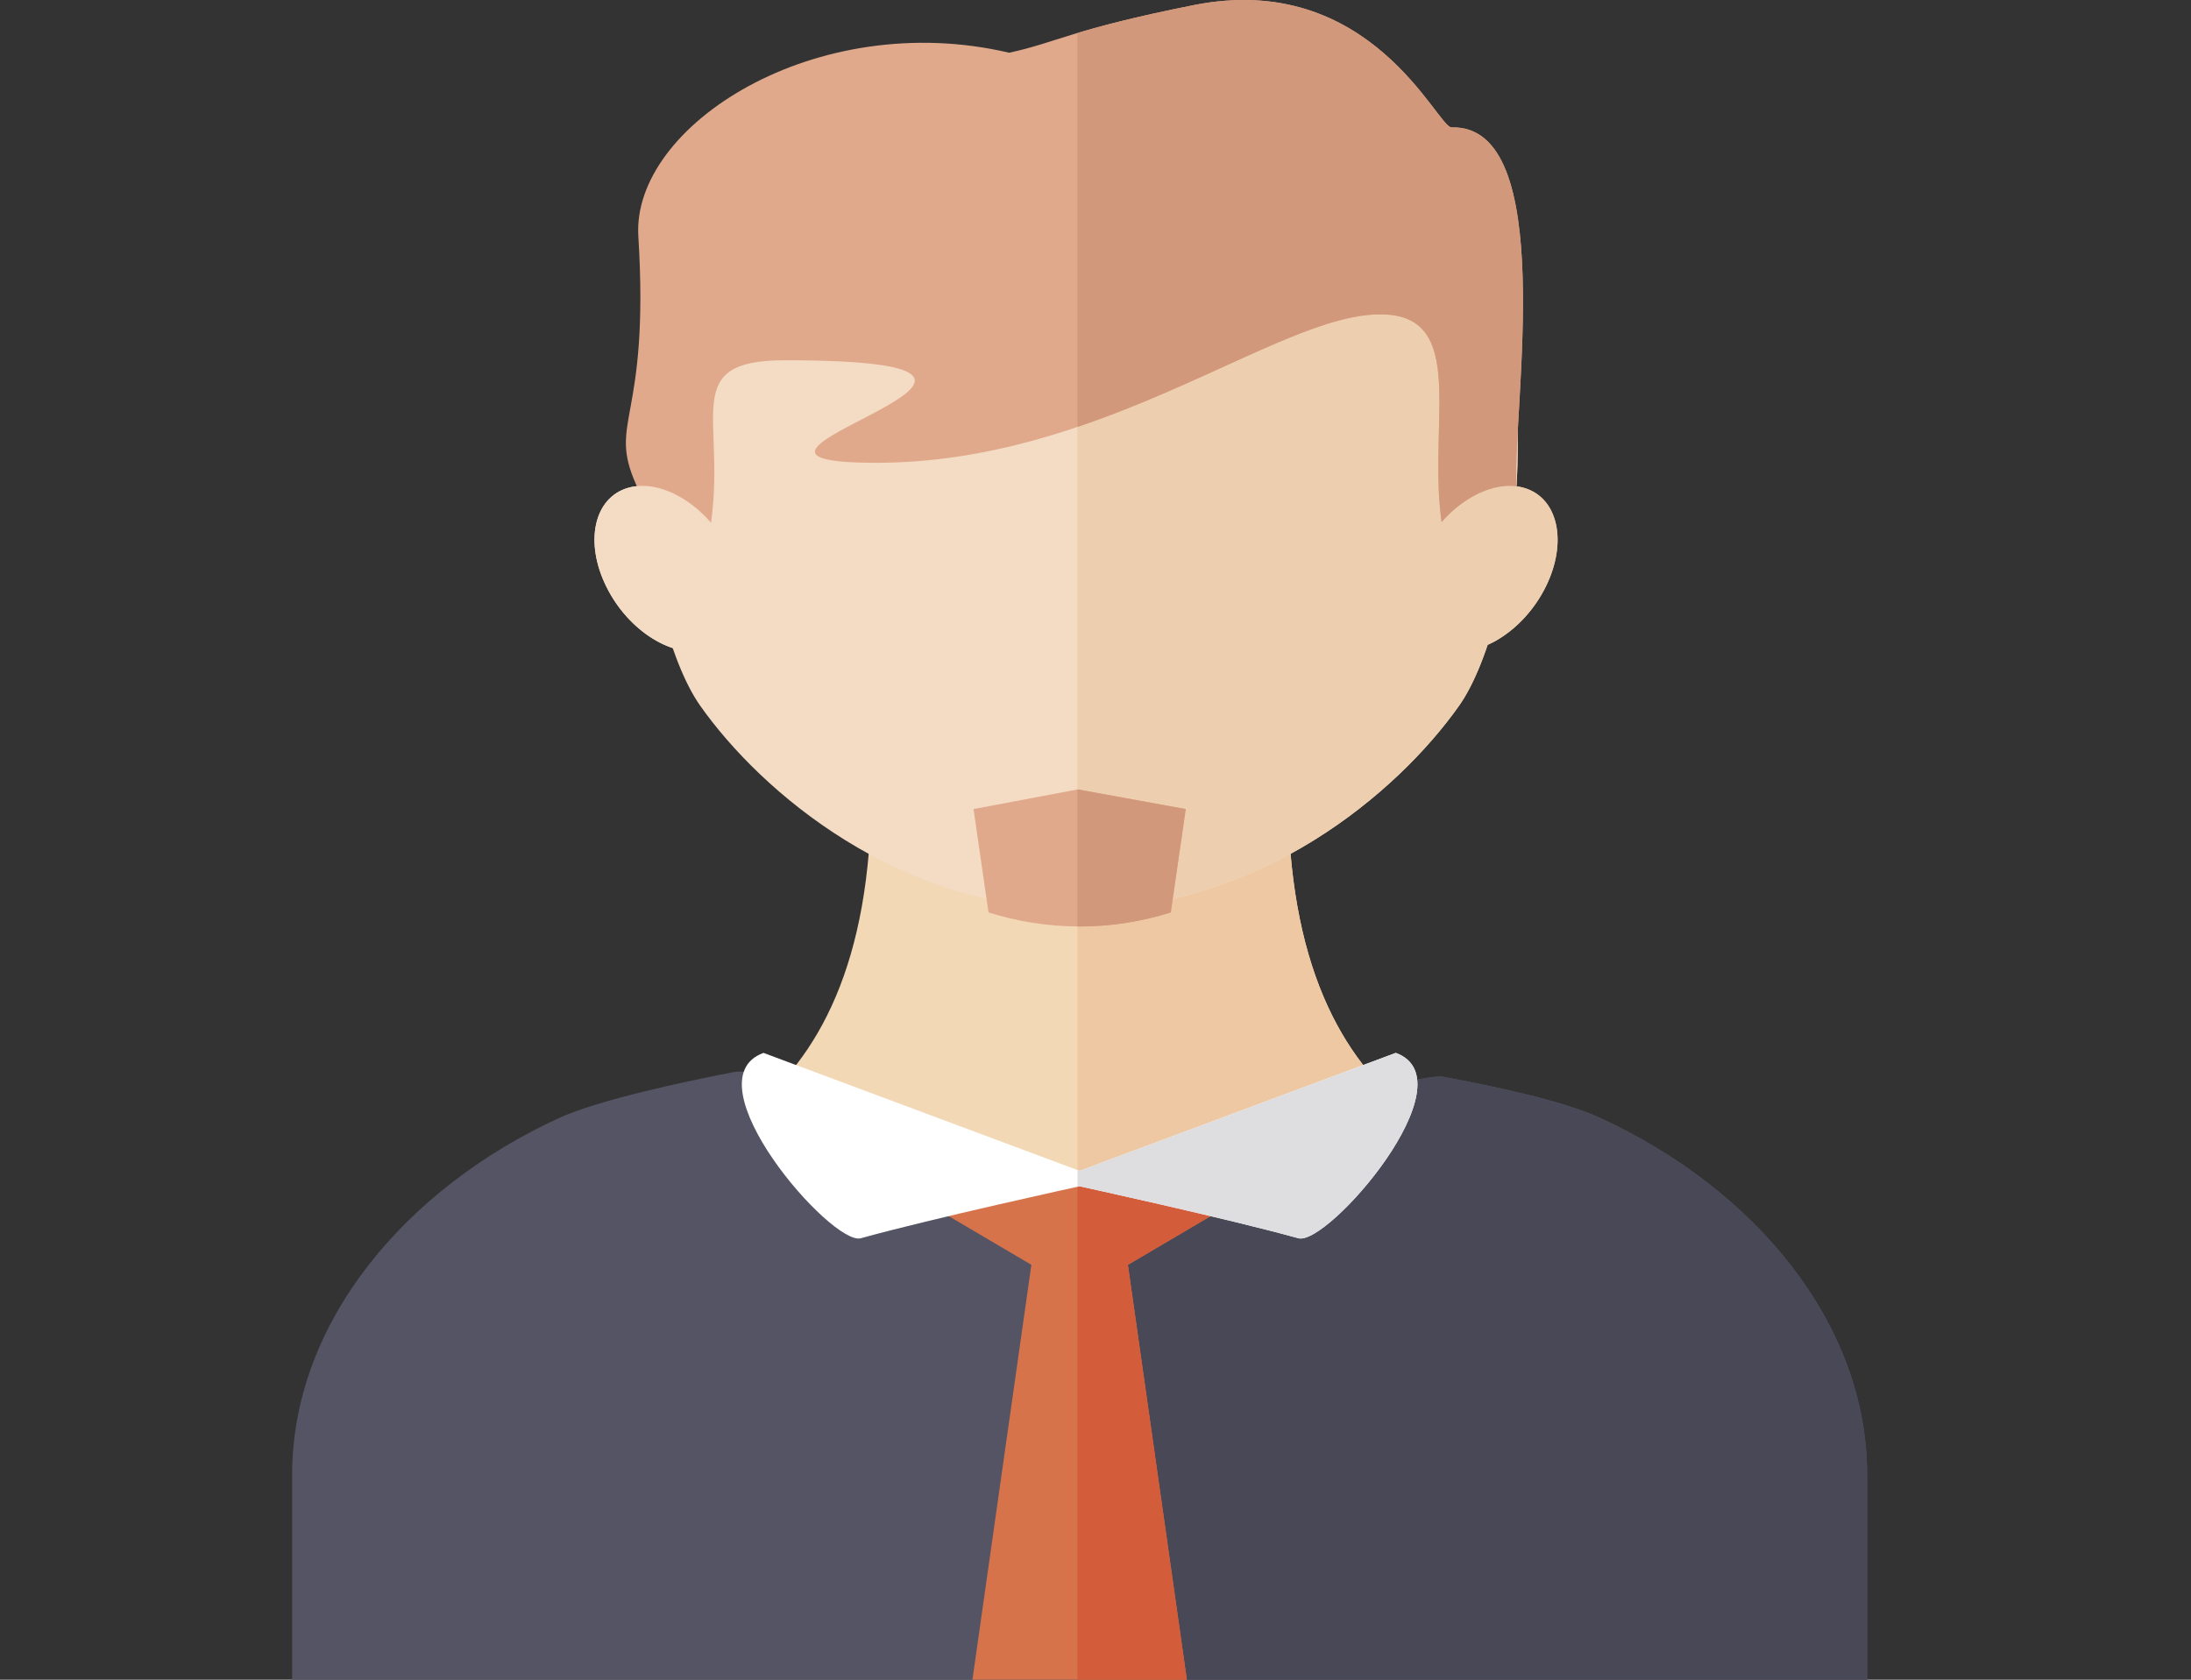 <svg width="60" height="46" viewBox="0 0 60 46" fill="none" xmlns="http://www.w3.org/2000/svg">
<rect x="0" y="0" width="60" height="46" fill="#333333" stroke="none"/>
<g clip-path="url(#clip0_26_243)">
<path d="M44.518 32.833C41.163 31.912 35.269 31.216 35.269 21.619H30.015H29.116H23.862C23.862 31.216 17.968 31.912 14.613 32.833C14.613 39.36 26.985 39.561 29.116 40.169V40.381C29.116 40.381 29.282 40.355 29.566 40.287C29.849 40.355 30.015 40.381 30.015 40.381V40.169C32.146 39.561 44.518 39.36 44.518 32.833Z" fill="#F3D8B6"/>
<path d="M35.269 21.619H30.015H29.506V40.301C29.526 40.297 29.545 40.292 29.566 40.287C29.849 40.355 30.015 40.381 30.015 40.381V40.169C32.146 39.561 44.518 39.36 44.518 32.833C41.163 31.912 35.269 31.216 35.269 21.619Z" fill="#EEC8A2"/>
<path d="M42.331 16.066C42.935 14.843 42.669 13.632 41.737 13.361C40.804 13.09 39.558 13.861 38.953 15.085C38.349 16.308 38.615 17.519 39.548 17.79C40.48 18.061 41.727 17.289 42.331 16.066Z" fill="#EDCEAE"/>
<path d="M16.604 16.065C17.208 17.289 18.454 18.061 19.387 17.79C20.32 17.519 20.586 16.307 19.981 15.084C19.377 13.861 18.131 13.089 17.198 13.36C16.265 13.631 15.999 14.842 16.604 16.065Z" fill="#F3DBC4"/>
<path d="M29.566 24.905C24.631 24.905 20.865 21.719 19.177 19.33C17.489 16.941 16.322 8.383 19.957 4.6C23.518 0.895 29.566 2.693 29.566 2.693C29.566 2.693 35.614 0.895 39.175 4.6C42.81 8.383 41.642 16.941 39.954 19.33C38.266 21.719 34.5 24.905 29.566 24.905Z" fill="#F3DBC4"/>
<path d="M39.175 4.6C35.614 0.895 29.566 2.693 29.566 2.693C29.566 2.693 29.545 2.687 29.506 2.676V24.904C29.526 24.904 29.546 24.905 29.566 24.905C34.5 24.905 38.266 21.719 39.954 19.33C41.642 16.941 42.81 8.383 39.175 4.6Z" fill="#EDCEAE"/>
<path d="M51.131 40.394V46H8V40.394C8 36.201 11.123 32.545 15.298 30.622C16.384 30.121 18.837 29.599 20.123 29.355C21.193 29.15 29.728 32.487 29.728 32.487C29.728 32.487 38.477 29.288 39.547 29.493C40.833 29.736 42.747 30.121 43.833 30.622C48.008 32.545 51.131 36.201 51.131 40.394Z" fill="#545465"/>
<path d="M43.833 30.622C42.747 30.12 40.833 29.736 39.547 29.493C38.477 29.288 29.729 32.487 29.729 32.487C29.729 32.487 29.649 32.456 29.506 32.401V46H51.131V40.394C51.131 36.201 48.008 32.545 43.833 30.622Z" fill="#494857"/>
<path d="M33.46 33.123L29.566 32.182L25.671 33.123L28.244 34.638L26.63 46H32.502L30.887 34.638L33.46 33.123Z" fill="#D7734A"/>
<path d="M33.46 33.123L29.566 32.182L29.506 32.196V46H32.501L30.887 34.638L33.46 33.123Z" fill="#D35D3B"/>
<path d="M38.223 28.834L29.566 32.065L20.908 28.834C18.841 29.592 22.777 34.131 23.574 33.91C25.545 33.364 29.566 32.487 29.566 32.487C29.566 32.487 33.587 33.364 35.557 33.91C36.355 34.131 40.29 29.592 38.223 28.834Z" fill="white"/>
<path d="M38.223 28.834L29.566 32.065L29.506 32.042V32.5C29.544 32.492 29.566 32.487 29.566 32.487C29.566 32.487 33.587 33.364 35.557 33.91C36.355 34.131 40.29 29.592 38.223 28.834Z" fill="#DEDDE0"/>
<path d="M32.472 22.157L29.515 21.619L26.66 22.157L27.07 24.988C27.843 25.23 28.678 25.373 29.566 25.373C30.454 25.373 31.289 25.23 32.062 24.988L32.472 22.157Z" fill="#E1A98C"/>
<path d="M29.515 21.619L29.506 21.621V25.372C29.526 25.372 29.546 25.373 29.566 25.373C30.453 25.373 31.289 25.23 32.061 24.988L32.471 22.157L29.515 21.619Z" fill="#D2987B"/>
<path d="M39.75 3.489C39.362 3.5 37.543 -0.824 32.69 0.14C29.358 0.803 28.937 1.163 27.636 1.444C22.349 0.202 17.293 3.439 17.481 6.472C17.797 11.581 16.622 11.503 17.428 13.287C18.234 15.072 18.95 16.513 18.95 16.513C18.95 16.513 19.129 17.004 19.487 14.19C19.845 11.377 18.641 9.866 21.489 9.866C30.916 9.866 17.948 12.674 23.996 12.674C29.998 12.674 34.638 8.9 37.462 8.626C40.287 8.351 39.106 11.377 39.464 14.19C39.822 17.004 40.001 16.513 40.001 16.513C40.001 16.513 41.605 15.174 41.523 13.287C41.431 11.158 42.668 3.406 39.75 3.489Z" fill="#E1A98C"/>
<path d="M39.75 3.489C39.362 3.5 37.543 -0.824 32.69 0.14C31.107 0.455 30.181 0.701 29.506 0.904V11.691C32.878 10.553 35.575 8.809 37.463 8.626C40.287 8.351 39.106 11.376 39.464 14.19C39.822 17.004 40.001 16.513 40.001 16.513C40.001 16.513 41.605 15.174 41.523 13.287C41.431 11.158 42.668 3.406 39.75 3.489Z" fill="#D2987B"/>
<path d="M42.331 16.066C42.935 14.843 42.669 13.632 41.737 13.361C40.804 13.09 39.558 13.861 38.953 15.085C38.349 16.308 38.615 17.519 39.548 17.79C40.48 18.061 41.727 17.289 42.331 16.066Z" fill="#EDCEAE"/>
<path d="M16.604 16.065C17.208 17.289 18.454 18.061 19.387 17.79C20.32 17.519 20.586 16.307 19.981 15.084C19.377 13.861 18.131 13.089 17.198 13.36C16.265 13.631 15.999 14.842 16.604 16.065Z" fill="#F3DBC4"/>
</g>
<defs>
<clipPath id="clip0_26_243">
<rect width="60" height="46" fill="white"/>
</clipPath>
</defs>
</svg>
